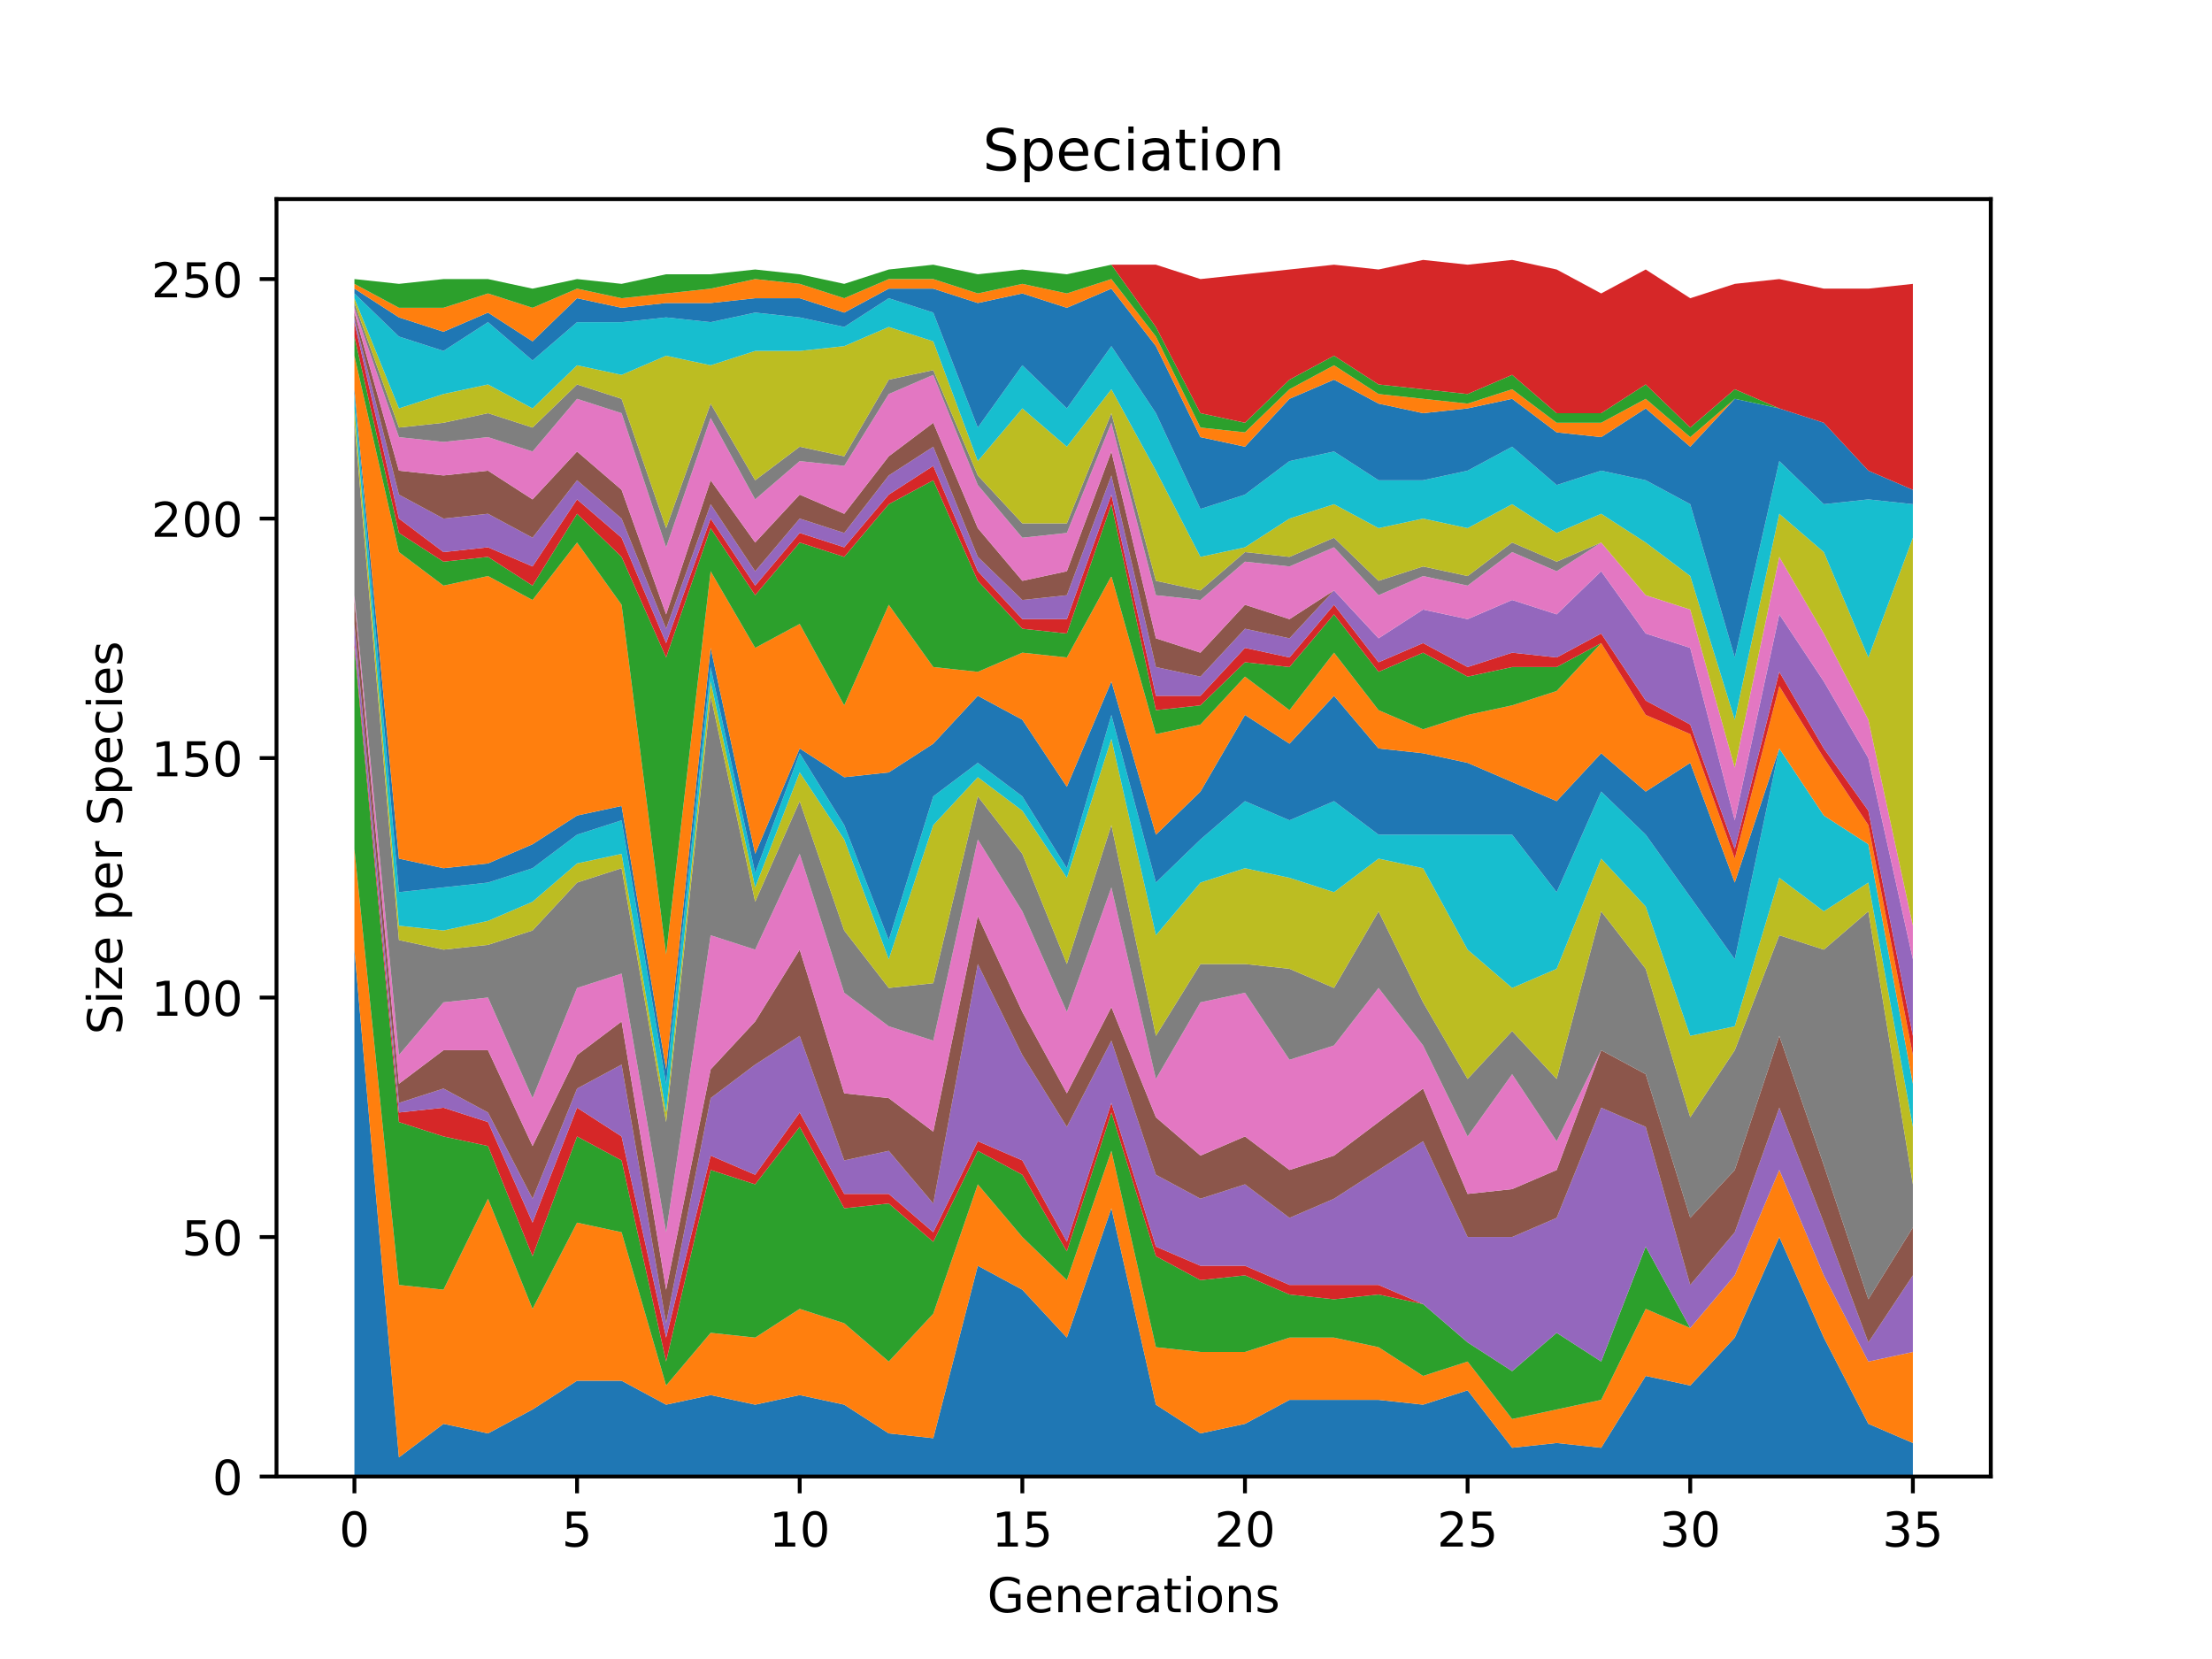 <?xml version="1.0" encoding="utf-8" standalone="no"?>
<!DOCTYPE svg PUBLIC "-//W3C//DTD SVG 1.1//EN"
  "http://www.w3.org/Graphics/SVG/1.1/DTD/svg11.dtd">
<!-- Created with matplotlib (https://matplotlib.org/) -->
<svg height="345.6pt" version="1.1" viewBox="0 0 460.8 345.6" width="460.8pt" xmlns="http://www.w3.org/2000/svg" xmlns:xlink="http://www.w3.org/1999/xlink">
 <defs>
  <style type="text/css">
*{stroke-linecap:butt;stroke-linejoin:round;}
  </style>
 </defs>
 <g id="figure_1">
  <g id="patch_1">
   <path d="M 0 345.6 
L 460.8 345.6 
L 460.8 0 
L 0 0 
z
" style="fill:#ffffff;"/>
  </g>
  <g id="axes_1">
   <g id="patch_2">
    <path d="M 57.6 307.584 
L 414.72 307.584 
L 414.72 41.472 
L 57.6 41.472 
z
" style="fill:#ffffff;"/>
   </g>
   <g id="PolyCollection_1">
    <path clip-path="url(#p0b63cb825a)" d="M 73.833 197.827 
L 73.833 307.584 
L 83.109 307.584 
L 92.384 307.584 
L 101.66 307.584 
L 110.936 307.584 
L 120.212 307.584 
L 129.488 307.584 
L 138.764 307.584 
L 148.039 307.584 
L 157.315 307.584 
L 166.591 307.584 
L 175.867 307.584 
L 185.143 307.584 
L 194.419 307.584 
L 203.695 307.584 
L 212.97 307.584 
L 222.246 307.584 
L 231.522 307.584 
L 240.798 307.584 
L 250.074 307.584 
L 259.35 307.584 
L 268.625 307.584 
L 277.901 307.584 
L 287.177 307.584 
L 296.453 307.584 
L 305.729 307.584 
L 315.005 307.584 
L 324.281 307.584 
L 333.556 307.584 
L 342.832 307.584 
L 352.108 307.584 
L 361.384 307.584 
L 370.66 307.584 
L 379.936 307.584 
L 389.211 307.584 
L 398.487 307.584 
L 398.487 300.599 
L 398.487 300.599 
L 389.211 296.608 
L 379.936 278.648 
L 370.66 257.694 
L 361.384 278.648 
L 352.108 288.626 
L 342.832 286.63 
L 333.556 301.597 
L 324.281 300.599 
L 315.005 301.597 
L 305.729 289.624 
L 296.453 292.617 
L 287.177 291.619 
L 277.901 291.619 
L 268.625 291.619 
L 259.35 296.608 
L 250.074 298.604 
L 240.798 292.617 
L 231.522 251.707 
L 222.246 278.648 
L 212.97 268.67 
L 203.695 263.681 
L 194.419 299.602 
L 185.143 298.604 
L 175.867 292.617 
L 166.591 290.621 
L 157.315 292.617 
L 148.039 290.621 
L 138.764 292.617 
L 129.488 287.628 
L 120.212 287.628 
L 110.936 293.615 
L 101.66 298.604 
L 92.384 296.608 
L 83.109 303.593 
L 73.833 197.827 
z
" style="fill:#1f77b4;"/>
   </g>
   <g id="PolyCollection_2">
    <path clip-path="url(#p0b63cb825a)" d="M 73.833 176.873 
L 73.833 197.827 
L 83.109 303.593 
L 92.384 296.608 
L 101.66 298.604 
L 110.936 293.615 
L 120.212 287.628 
L 129.488 287.628 
L 138.764 292.617 
L 148.039 290.621 
L 157.315 292.617 
L 166.591 290.621 
L 175.867 292.617 
L 185.143 298.604 
L 194.419 299.602 
L 203.695 263.681 
L 212.97 268.67 
L 222.246 278.648 
L 231.522 251.707 
L 240.798 292.617 
L 250.074 298.604 
L 259.35 296.608 
L 268.625 291.619 
L 277.901 291.619 
L 287.177 291.619 
L 296.453 292.617 
L 305.729 289.624 
L 315.005 301.597 
L 324.281 300.599 
L 333.556 301.597 
L 342.832 286.63 
L 352.108 288.626 
L 361.384 278.648 
L 370.66 257.694 
L 379.936 278.648 
L 389.211 296.608 
L 398.487 300.599 
L 398.487 281.641 
L 398.487 281.641 
L 389.211 283.637 
L 379.936 265.677 
L 370.66 243.725 
L 361.384 265.677 
L 352.108 276.652 
L 342.832 272.661 
L 333.556 291.619 
L 324.281 293.615 
L 315.005 295.61 
L 305.729 283.637 
L 296.453 286.63 
L 287.177 280.644 
L 277.901 278.648 
L 268.625 278.648 
L 259.35 281.641 
L 250.074 281.641 
L 240.798 280.644 
L 231.522 239.734 
L 222.246 266.674 
L 212.97 257.694 
L 203.695 246.718 
L 194.419 273.659 
L 185.143 283.637 
L 175.867 275.655 
L 166.591 272.661 
L 157.315 278.648 
L 148.039 277.65 
L 138.764 288.626 
L 129.488 256.696 
L 120.212 254.701 
L 110.936 272.661 
L 101.66 249.712 
L 92.384 268.67 
L 83.109 267.672 
L 73.833 176.873 
z
" style="fill:#ff7f0e;"/>
   </g>
   <g id="PolyCollection_3">
    <path clip-path="url(#p0b63cb825a)" d="M 73.833 134.965 
L 73.833 176.873 
L 83.109 267.672 
L 92.384 268.67 
L 101.66 249.712 
L 110.936 272.661 
L 120.212 254.701 
L 129.488 256.696 
L 138.764 288.626 
L 148.039 277.65 
L 157.315 278.648 
L 166.591 272.661 
L 175.867 275.655 
L 185.143 283.637 
L 194.419 273.659 
L 203.695 246.718 
L 212.97 257.694 
L 222.246 266.674 
L 231.522 239.734 
L 240.798 280.644 
L 250.074 281.641 
L 259.35 281.641 
L 268.625 278.648 
L 277.901 278.648 
L 287.177 280.644 
L 296.453 286.63 
L 305.729 283.637 
L 315.005 295.61 
L 324.281 293.615 
L 333.556 291.619 
L 342.832 272.661 
L 352.108 276.652 
L 361.384 265.677 
L 370.66 243.725 
L 379.936 265.677 
L 389.211 283.637 
L 398.487 281.641 
L 398.487 281.641 
L 398.487 281.641 
L 389.211 283.637 
L 379.936 265.677 
L 370.66 243.725 
L 361.384 265.677 
L 352.108 276.652 
L 342.832 259.69 
L 333.556 283.637 
L 324.281 277.65 
L 315.005 285.633 
L 305.729 279.646 
L 296.453 271.663 
L 287.177 269.668 
L 277.901 270.666 
L 268.625 269.668 
L 259.35 265.677 
L 250.074 266.674 
L 240.798 261.685 
L 231.522 231.752 
L 222.246 260.688 
L 212.97 244.723 
L 203.695 239.734 
L 194.419 258.692 
L 185.143 250.71 
L 175.867 251.707 
L 166.591 234.745 
L 157.315 246.718 
L 148.039 243.725 
L 138.764 283.637 
L 129.488 241.73 
L 120.212 236.741 
L 110.936 261.685 
L 101.66 238.736 
L 92.384 236.741 
L 83.109 233.747 
L 73.833 134.965 
z
" style="fill:#2ca02c;"/>
   </g>
   <g id="PolyCollection_4">
    <path clip-path="url(#p0b63cb825a)" d="M 73.833 133.968 
L 73.833 134.965 
L 83.109 233.747 
L 92.384 236.741 
L 101.66 238.736 
L 110.936 261.685 
L 120.212 236.741 
L 129.488 241.73 
L 138.764 283.637 
L 148.039 243.725 
L 157.315 246.718 
L 166.591 234.745 
L 175.867 251.707 
L 185.143 250.71 
L 194.419 258.692 
L 203.695 239.734 
L 212.97 244.723 
L 222.246 260.688 
L 231.522 231.752 
L 240.798 261.685 
L 250.074 266.674 
L 259.35 265.677 
L 268.625 269.668 
L 277.901 270.666 
L 287.177 269.668 
L 296.453 271.663 
L 305.729 279.646 
L 315.005 285.633 
L 324.281 277.65 
L 333.556 283.637 
L 342.832 259.69 
L 352.108 276.652 
L 361.384 265.677 
L 370.66 243.725 
L 379.936 265.677 
L 389.211 283.637 
L 398.487 281.641 
L 398.487 281.641 
L 398.487 281.641 
L 389.211 283.637 
L 379.936 265.677 
L 370.66 243.725 
L 361.384 265.677 
L 352.108 276.652 
L 342.832 259.69 
L 333.556 283.637 
L 324.281 277.65 
L 315.005 285.633 
L 305.729 279.646 
L 296.453 271.663 
L 287.177 267.672 
L 277.901 267.672 
L 268.625 267.672 
L 259.35 263.681 
L 250.074 263.681 
L 240.798 259.69 
L 231.522 229.756 
L 222.246 258.692 
L 212.97 241.73 
L 203.695 237.738 
L 194.419 256.696 
L 185.143 248.714 
L 175.867 248.714 
L 166.591 231.752 
L 157.315 244.723 
L 148.039 240.732 
L 138.764 278.648 
L 129.488 236.741 
L 120.212 230.754 
L 110.936 254.701 
L 101.66 233.747 
L 92.384 230.754 
L 83.109 231.752 
L 73.833 133.968 
z
" style="fill:#d62728;"/>
   </g>
   <g id="PolyCollection_5">
    <path clip-path="url(#p0b63cb825a)" d="M 73.833 129.976 
L 73.833 133.968 
L 83.109 231.752 
L 92.384 230.754 
L 101.66 233.747 
L 110.936 254.701 
L 120.212 230.754 
L 129.488 236.741 
L 138.764 278.648 
L 148.039 240.732 
L 157.315 244.723 
L 166.591 231.752 
L 175.867 248.714 
L 185.143 248.714 
L 194.419 256.696 
L 203.695 237.738 
L 212.97 241.73 
L 222.246 258.692 
L 231.522 229.756 
L 240.798 259.69 
L 250.074 263.681 
L 259.35 263.681 
L 268.625 267.672 
L 277.901 267.672 
L 287.177 267.672 
L 296.453 271.663 
L 305.729 279.646 
L 315.005 285.633 
L 324.281 277.65 
L 333.556 283.637 
L 342.832 259.69 
L 352.108 276.652 
L 361.384 265.677 
L 370.66 243.725 
L 379.936 265.677 
L 389.211 283.637 
L 398.487 281.641 
L 398.487 265.677 
L 398.487 265.677 
L 389.211 279.646 
L 379.936 254.701 
L 370.66 230.754 
L 361.384 256.696 
L 352.108 267.672 
L 342.832 234.745 
L 333.556 230.754 
L 324.281 253.703 
L 315.005 257.694 
L 305.729 257.694 
L 296.453 237.738 
L 287.177 243.725 
L 277.901 249.712 
L 268.625 253.703 
L 259.35 246.718 
L 250.074 249.712 
L 240.798 244.723 
L 231.522 216.785 
L 222.246 234.745 
L 212.97 219.778 
L 203.695 200.82 
L 194.419 250.71 
L 185.143 239.734 
L 175.867 241.73 
L 166.591 215.787 
L 157.315 221.774 
L 148.039 228.758 
L 138.764 275.655 
L 129.488 221.774 
L 120.212 226.763 
L 110.936 249.712 
L 101.66 231.752 
L 92.384 226.763 
L 83.109 229.756 
L 73.833 129.976 
z
" style="fill:#9467bd;"/>
   </g>
   <g id="PolyCollection_6">
    <path clip-path="url(#p0b63cb825a)" d="M 73.833 124.987 
L 73.833 129.976 
L 83.109 229.756 
L 92.384 226.763 
L 101.66 231.752 
L 110.936 249.712 
L 120.212 226.763 
L 129.488 221.774 
L 138.764 275.655 
L 148.039 228.758 
L 157.315 221.774 
L 166.591 215.787 
L 175.867 241.73 
L 185.143 239.734 
L 194.419 250.71 
L 203.695 200.82 
L 212.97 219.778 
L 222.246 234.745 
L 231.522 216.785 
L 240.798 244.723 
L 250.074 249.712 
L 259.35 246.718 
L 268.625 253.703 
L 277.901 249.712 
L 287.177 243.725 
L 296.453 237.738 
L 305.729 257.694 
L 315.005 257.694 
L 324.281 253.703 
L 333.556 230.754 
L 342.832 234.745 
L 352.108 267.672 
L 361.384 256.696 
L 370.66 230.754 
L 379.936 254.701 
L 389.211 279.646 
L 398.487 265.677 
L 398.487 255.699 
L 398.487 255.699 
L 389.211 270.666 
L 379.936 242.727 
L 370.66 215.787 
L 361.384 243.725 
L 352.108 253.703 
L 342.832 223.769 
L 333.556 218.78 
L 324.281 243.725 
L 315.005 247.716 
L 305.729 248.714 
L 296.453 226.763 
L 287.177 233.747 
L 277.901 240.732 
L 268.625 243.725 
L 259.35 236.741 
L 250.074 240.732 
L 240.798 232.749 
L 231.522 209.8 
L 222.246 227.76 
L 212.97 210.798 
L 203.695 190.842 
L 194.419 235.743 
L 185.143 228.758 
L 175.867 227.76 
L 166.591 197.827 
L 157.315 212.793 
L 148.039 222.771 
L 138.764 268.67 
L 129.488 212.793 
L 120.212 219.778 
L 110.936 238.736 
L 101.66 218.78 
L 92.384 218.78 
L 83.109 225.765 
L 73.833 124.987 
z
" style="fill:#8c564b;"/>
   </g>
   <g id="PolyCollection_7">
    <path clip-path="url(#p0b63cb825a)" d="M 73.833 123.99 
L 73.833 124.987 
L 83.109 225.765 
L 92.384 218.78 
L 101.66 218.78 
L 110.936 238.736 
L 120.212 219.778 
L 129.488 212.793 
L 138.764 268.67 
L 148.039 222.771 
L 157.315 212.793 
L 166.591 197.827 
L 175.867 227.76 
L 185.143 228.758 
L 194.419 235.743 
L 203.695 190.842 
L 212.97 210.798 
L 222.246 227.76 
L 231.522 209.8 
L 240.798 232.749 
L 250.074 240.732 
L 259.35 236.741 
L 268.625 243.725 
L 277.901 240.732 
L 287.177 233.747 
L 296.453 226.763 
L 305.729 248.714 
L 315.005 247.716 
L 324.281 243.725 
L 333.556 218.78 
L 342.832 223.769 
L 352.108 253.703 
L 361.384 243.725 
L 370.66 215.787 
L 379.936 242.727 
L 389.211 270.666 
L 398.487 255.699 
L 398.487 255.699 
L 398.487 255.699 
L 389.211 270.666 
L 379.936 242.727 
L 370.66 215.787 
L 361.384 243.725 
L 352.108 253.703 
L 342.832 223.769 
L 333.556 218.78 
L 324.281 237.738 
L 315.005 223.769 
L 305.729 236.741 
L 296.453 217.782 
L 287.177 205.809 
L 277.901 217.782 
L 268.625 220.776 
L 259.35 206.807 
L 250.074 208.802 
L 240.798 224.767 
L 231.522 184.855 
L 222.246 210.798 
L 212.97 189.844 
L 203.695 174.877 
L 194.419 216.785 
L 185.143 213.791 
L 175.867 206.807 
L 166.591 177.871 
L 157.315 197.827 
L 148.039 194.833 
L 138.764 256.696 
L 129.488 202.815 
L 120.212 205.809 
L 110.936 228.758 
L 101.66 207.804 
L 92.384 208.802 
L 83.109 219.778 
L 73.833 123.99 
z
" style="fill:#e377c2;"/>
   </g>
   <g id="PolyCollection_8">
    <path clip-path="url(#p0b63cb825a)" d="M 73.833 88.069 
L 73.833 123.99 
L 83.109 219.778 
L 92.384 208.802 
L 101.66 207.804 
L 110.936 228.758 
L 120.212 205.809 
L 129.488 202.815 
L 138.764 256.696 
L 148.039 194.833 
L 157.315 197.827 
L 166.591 177.871 
L 175.867 206.807 
L 185.143 213.791 
L 194.419 216.785 
L 203.695 174.877 
L 212.97 189.844 
L 222.246 210.798 
L 231.522 184.855 
L 240.798 224.767 
L 250.074 208.802 
L 259.35 206.807 
L 268.625 220.776 
L 277.901 217.782 
L 287.177 205.809 
L 296.453 217.782 
L 305.729 236.741 
L 315.005 223.769 
L 324.281 237.738 
L 333.556 218.78 
L 342.832 223.769 
L 352.108 253.703 
L 361.384 243.725 
L 370.66 215.787 
L 379.936 242.727 
L 389.211 270.666 
L 398.487 255.699 
L 398.487 246.718 
L 398.487 246.718 
L 389.211 189.844 
L 379.936 197.827 
L 370.66 194.833 
L 361.384 218.78 
L 352.108 232.749 
L 342.832 201.818 
L 333.556 189.844 
L 324.281 224.767 
L 315.005 214.789 
L 305.729 224.767 
L 296.453 208.802 
L 287.177 189.844 
L 277.901 205.809 
L 268.625 201.818 
L 259.35 200.82 
L 250.074 200.82 
L 240.798 215.787 
L 231.522 171.884 
L 222.246 200.82 
L 212.97 177.871 
L 203.695 165.897 
L 194.419 204.811 
L 185.143 205.809 
L 175.867 193.835 
L 166.591 166.895 
L 157.315 187.849 
L 148.039 144.943 
L 138.764 233.747 
L 129.488 180.864 
L 120.212 183.857 
L 110.936 193.835 
L 101.66 196.829 
L 92.384 197.827 
L 83.109 195.831 
L 73.833 88.069 
z
" style="fill:#7f7f7f;"/>
   </g>
   <g id="PolyCollection_9">
    <path clip-path="url(#p0b63cb825a)" d="M 73.833 85.076 
L 73.833 88.069 
L 83.109 195.831 
L 92.384 197.827 
L 101.66 196.829 
L 110.936 193.835 
L 120.212 183.857 
L 129.488 180.864 
L 138.764 233.747 
L 148.039 144.943 
L 157.315 187.849 
L 166.591 166.895 
L 175.867 193.835 
L 185.143 205.809 
L 194.419 204.811 
L 203.695 165.897 
L 212.97 177.871 
L 222.246 200.82 
L 231.522 171.884 
L 240.798 215.787 
L 250.074 200.82 
L 259.35 200.82 
L 268.625 201.818 
L 277.901 205.809 
L 287.177 189.844 
L 296.453 208.802 
L 305.729 224.767 
L 315.005 214.789 
L 324.281 224.767 
L 333.556 189.844 
L 342.832 201.818 
L 352.108 232.749 
L 361.384 218.78 
L 370.66 194.833 
L 379.936 197.827 
L 389.211 189.844 
L 398.487 246.718 
L 398.487 234.745 
L 398.487 234.745 
L 389.211 183.857 
L 379.936 189.844 
L 370.66 182.86 
L 361.384 213.791 
L 352.108 215.787 
L 342.832 188.846 
L 333.556 178.868 
L 324.281 201.818 
L 315.005 205.809 
L 305.729 197.827 
L 296.453 180.864 
L 287.177 178.868 
L 277.901 185.853 
L 268.625 182.86 
L 259.35 180.864 
L 250.074 183.857 
L 240.798 194.833 
L 231.522 153.924 
L 222.246 182.86 
L 212.97 168.89 
L 203.695 161.906 
L 194.419 171.884 
L 185.143 199.822 
L 175.867 174.877 
L 166.591 160.908 
L 157.315 184.855 
L 148.039 141.95 
L 138.764 231.752 
L 129.488 177.871 
L 120.212 179.866 
L 110.936 187.849 
L 101.66 191.84 
L 92.384 193.835 
L 83.109 192.838 
L 73.833 85.076 
z
" style="fill:#bcbd22;"/>
   </g>
   <g id="PolyCollection_10">
    <path clip-path="url(#p0b63cb825a)" d="M 73.833 82.082 
L 73.833 85.076 
L 83.109 192.838 
L 92.384 193.835 
L 101.66 191.84 
L 110.936 187.849 
L 120.212 179.866 
L 129.488 177.871 
L 138.764 231.752 
L 148.039 141.95 
L 157.315 184.855 
L 166.591 160.908 
L 175.867 174.877 
L 185.143 199.822 
L 194.419 171.884 
L 203.695 161.906 
L 212.97 168.89 
L 222.246 182.86 
L 231.522 153.924 
L 240.798 194.833 
L 250.074 183.857 
L 259.35 180.864 
L 268.625 182.86 
L 277.901 185.853 
L 287.177 178.868 
L 296.453 180.864 
L 305.729 197.827 
L 315.005 205.809 
L 324.281 201.818 
L 333.556 178.868 
L 342.832 188.846 
L 352.108 215.787 
L 361.384 213.791 
L 370.66 182.86 
L 379.936 189.844 
L 389.211 183.857 
L 398.487 234.745 
L 398.487 225.765 
L 398.487 225.765 
L 389.211 175.875 
L 379.936 169.888 
L 370.66 155.919 
L 361.384 199.822 
L 352.108 186.851 
L 342.832 173.879 
L 333.556 164.899 
L 324.281 185.853 
L 315.005 173.879 
L 305.729 173.879 
L 296.453 173.879 
L 287.177 173.879 
L 277.901 166.895 
L 268.625 170.886 
L 259.35 166.895 
L 250.074 174.877 
L 240.798 183.857 
L 231.522 148.935 
L 222.246 180.864 
L 212.97 165.897 
L 203.695 158.913 
L 194.419 165.897 
L 185.143 195.831 
L 175.867 171.884 
L 166.591 156.917 
L 157.315 181.862 
L 148.039 138.957 
L 138.764 225.765 
L 129.488 170.886 
L 120.212 173.879 
L 110.936 180.864 
L 101.66 183.857 
L 92.384 184.855 
L 83.109 185.853 
L 73.833 82.082 
z
" style="fill:#17becf;"/>
   </g>
   <g id="PolyCollection_11">
    <path clip-path="url(#p0b63cb825a)" d="M 73.833 81.084 
L 73.833 82.082 
L 83.109 185.853 
L 92.384 184.855 
L 101.66 183.857 
L 110.936 180.864 
L 120.212 173.879 
L 129.488 170.886 
L 138.764 225.765 
L 148.039 138.957 
L 157.315 181.862 
L 166.591 156.917 
L 175.867 171.884 
L 185.143 195.831 
L 194.419 165.897 
L 203.695 158.913 
L 212.97 165.897 
L 222.246 180.864 
L 231.522 148.935 
L 240.798 183.857 
L 250.074 174.877 
L 259.35 166.895 
L 268.625 170.886 
L 277.901 166.895 
L 287.177 173.879 
L 296.453 173.879 
L 305.729 173.879 
L 315.005 173.879 
L 324.281 185.853 
L 333.556 164.899 
L 342.832 173.879 
L 352.108 186.851 
L 361.384 199.822 
L 370.66 155.919 
L 379.936 169.888 
L 389.211 175.875 
L 398.487 225.765 
L 398.487 225.765 
L 398.487 225.765 
L 389.211 175.875 
L 379.936 169.888 
L 370.66 155.919 
L 361.384 183.857 
L 352.108 158.913 
L 342.832 164.899 
L 333.556 156.917 
L 324.281 166.895 
L 315.005 162.904 
L 305.729 158.913 
L 296.453 156.917 
L 287.177 155.919 
L 277.901 144.943 
L 268.625 154.921 
L 259.35 148.935 
L 250.074 164.899 
L 240.798 173.879 
L 231.522 141.95 
L 222.246 163.901 
L 212.97 149.932 
L 203.695 144.943 
L 194.419 154.921 
L 185.143 160.908 
L 175.867 161.906 
L 166.591 155.919 
L 157.315 177.871 
L 148.039 134.965 
L 138.764 222.771 
L 129.488 167.893 
L 120.212 169.888 
L 110.936 175.875 
L 101.66 179.866 
L 92.384 180.864 
L 83.109 178.868 
L 73.833 81.084 
z
" style="fill:#1f77b4;"/>
   </g>
   <g id="PolyCollection_12">
    <path clip-path="url(#p0b63cb825a)" d="M 73.833 74.1 
L 73.833 81.084 
L 83.109 178.868 
L 92.384 180.864 
L 101.66 179.866 
L 110.936 175.875 
L 120.212 169.888 
L 129.488 167.893 
L 138.764 222.771 
L 148.039 134.965 
L 157.315 177.871 
L 166.591 155.919 
L 175.867 161.906 
L 185.143 160.908 
L 194.419 154.921 
L 203.695 144.943 
L 212.97 149.932 
L 222.246 163.901 
L 231.522 141.95 
L 240.798 173.879 
L 250.074 164.899 
L 259.35 148.935 
L 268.625 154.921 
L 277.901 144.943 
L 287.177 155.919 
L 296.453 156.917 
L 305.729 158.913 
L 315.005 162.904 
L 324.281 166.895 
L 333.556 156.917 
L 342.832 164.899 
L 352.108 158.913 
L 361.384 183.857 
L 370.66 155.919 
L 379.936 169.888 
L 389.211 175.875 
L 398.487 225.765 
L 398.487 219.778 
L 398.487 219.778 
L 389.211 171.884 
L 379.936 157.915 
L 370.66 142.948 
L 361.384 178.868 
L 352.108 152.926 
L 342.832 148.935 
L 333.556 133.968 
L 324.281 143.946 
L 315.005 146.939 
L 305.729 148.935 
L 296.453 151.928 
L 287.177 147.937 
L 277.901 135.963 
L 268.625 147.937 
L 259.35 140.952 
L 250.074 150.93 
L 240.798 152.926 
L 231.522 119.998 
L 222.246 136.961 
L 212.97 135.963 
L 203.695 139.954 
L 194.419 138.957 
L 185.143 125.985 
L 175.867 146.939 
L 166.591 129.976 
L 157.315 134.965 
L 148.039 119.001 
L 138.764 198.824 
L 129.488 125.985 
L 120.212 113.014 
L 110.936 124.987 
L 101.66 119.998 
L 92.384 121.994 
L 83.109 115.01 
L 73.833 74.1 
z
" style="fill:#ff7f0e;"/>
   </g>
   <g id="PolyCollection_13">
    <path clip-path="url(#p0b63cb825a)" d="M 73.833 70.109 
L 73.833 74.1 
L 83.109 115.01 
L 92.384 121.994 
L 101.66 119.998 
L 110.936 124.987 
L 120.212 113.014 
L 129.488 125.985 
L 138.764 198.824 
L 148.039 119.001 
L 157.315 134.965 
L 166.591 129.976 
L 175.867 146.939 
L 185.143 125.985 
L 194.419 138.957 
L 203.695 139.954 
L 212.97 135.963 
L 222.246 136.961 
L 231.522 119.998 
L 240.798 152.926 
L 250.074 150.93 
L 259.35 140.952 
L 268.625 147.937 
L 277.901 135.963 
L 287.177 147.937 
L 296.453 151.928 
L 305.729 148.935 
L 315.005 146.939 
L 324.281 143.946 
L 333.556 133.968 
L 342.832 148.935 
L 352.108 152.926 
L 361.384 178.868 
L 370.66 142.948 
L 379.936 157.915 
L 389.211 171.884 
L 398.487 219.778 
L 398.487 219.778 
L 398.487 219.778 
L 389.211 171.884 
L 379.936 157.915 
L 370.66 142.948 
L 361.384 178.868 
L 352.108 152.926 
L 342.832 148.935 
L 333.556 133.968 
L 324.281 138.957 
L 315.005 138.957 
L 305.729 140.952 
L 296.453 135.963 
L 287.177 139.954 
L 277.901 127.981 
L 268.625 138.957 
L 259.35 137.959 
L 250.074 146.939 
L 240.798 147.937 
L 231.522 105.032 
L 222.246 131.972 
L 212.97 130.974 
L 203.695 120.996 
L 194.419 100.043 
L 185.143 105.032 
L 175.867 116.007 
L 166.591 113.014 
L 157.315 123.99 
L 148.039 110.021 
L 138.764 136.961 
L 129.488 116.007 
L 120.212 107.027 
L 110.936 121.994 
L 101.66 116.007 
L 92.384 117.005 
L 83.109 111.018 
L 73.833 70.109 
z
" style="fill:#2ca02c;"/>
   </g>
   <g id="PolyCollection_14">
    <path clip-path="url(#p0b63cb825a)" d="M 73.833 67.115 
L 73.833 70.109 
L 83.109 111.018 
L 92.384 117.005 
L 101.66 116.007 
L 110.936 121.994 
L 120.212 107.027 
L 129.488 116.007 
L 138.764 136.961 
L 148.039 110.021 
L 157.315 123.99 
L 166.591 113.014 
L 175.867 116.007 
L 185.143 105.032 
L 194.419 100.043 
L 203.695 120.996 
L 212.97 130.974 
L 222.246 131.972 
L 231.522 105.032 
L 240.798 147.937 
L 250.074 146.939 
L 259.35 137.959 
L 268.625 138.957 
L 277.901 127.981 
L 287.177 139.954 
L 296.453 135.963 
L 305.729 140.952 
L 315.005 138.957 
L 324.281 138.957 
L 333.556 133.968 
L 342.832 148.935 
L 352.108 152.926 
L 361.384 178.868 
L 370.66 142.948 
L 379.936 157.915 
L 389.211 171.884 
L 398.487 219.778 
L 398.487 215.787 
L 398.487 215.787 
L 389.211 168.89 
L 379.936 155.919 
L 370.66 139.954 
L 361.384 176.873 
L 352.108 150.93 
L 342.832 145.941 
L 333.556 131.972 
L 324.281 136.961 
L 315.005 135.963 
L 305.729 138.957 
L 296.453 133.968 
L 287.177 137.959 
L 277.901 125.985 
L 268.625 136.961 
L 259.35 134.965 
L 250.074 144.943 
L 240.798 144.943 
L 231.522 103.036 
L 222.246 128.979 
L 212.97 128.979 
L 203.695 119.001 
L 194.419 97.049 
L 185.143 103.036 
L 175.867 114.012 
L 166.591 111.018 
L 157.315 121.994 
L 148.039 108.025 
L 138.764 133.968 
L 129.488 112.016 
L 120.212 104.034 
L 110.936 118.003 
L 101.66 114.012 
L 92.384 115.01 
L 83.109 108.025 
L 73.833 67.115 
z
" style="fill:#d62728;"/>
   </g>
   <g id="PolyCollection_15">
    <path clip-path="url(#p0b63cb825a)" d="M 73.833 66.118 
L 73.833 67.115 
L 83.109 108.025 
L 92.384 115.01 
L 101.66 114.012 
L 110.936 118.003 
L 120.212 104.034 
L 129.488 112.016 
L 138.764 133.968 
L 148.039 108.025 
L 157.315 121.994 
L 166.591 111.018 
L 175.867 114.012 
L 185.143 103.036 
L 194.419 97.049 
L 203.695 119.001 
L 212.97 128.979 
L 222.246 128.979 
L 231.522 103.036 
L 240.798 144.943 
L 250.074 144.943 
L 259.35 134.965 
L 268.625 136.961 
L 277.901 125.985 
L 287.177 137.959 
L 296.453 133.968 
L 305.729 138.957 
L 315.005 135.963 
L 324.281 136.961 
L 333.556 131.972 
L 342.832 145.941 
L 352.108 150.93 
L 361.384 176.873 
L 370.66 139.954 
L 379.936 155.919 
L 389.211 168.89 
L 398.487 215.787 
L 398.487 199.822 
L 398.487 199.822 
L 389.211 157.915 
L 379.936 141.95 
L 370.66 127.981 
L 361.384 170.886 
L 352.108 134.965 
L 342.832 131.972 
L 333.556 119.001 
L 324.281 127.981 
L 315.005 124.987 
L 305.729 128.979 
L 296.453 126.983 
L 287.177 132.97 
L 277.901 122.992 
L 268.625 132.97 
L 259.35 130.974 
L 250.074 140.952 
L 240.798 138.957 
L 231.522 99.045 
L 222.246 123.99 
L 212.97 124.987 
L 203.695 116.007 
L 194.419 93.058 
L 185.143 99.045 
L 175.867 111.018 
L 166.591 108.025 
L 157.315 119.001 
L 148.039 105.032 
L 138.764 130.974 
L 129.488 108.025 
L 120.212 100.043 
L 110.936 112.016 
L 101.66 107.027 
L 92.384 108.025 
L 83.109 103.036 
L 73.833 66.118 
z
" style="fill:#9467bd;"/>
   </g>
   <g id="PolyCollection_16">
    <path clip-path="url(#p0b63cb825a)" d="M 73.833 65.12 
L 73.833 66.118 
L 83.109 103.036 
L 92.384 108.025 
L 101.66 107.027 
L 110.936 112.016 
L 120.212 100.043 
L 129.488 108.025 
L 138.764 130.974 
L 148.039 105.032 
L 157.315 119.001 
L 166.591 108.025 
L 175.867 111.018 
L 185.143 99.045 
L 194.419 93.058 
L 203.695 116.007 
L 212.97 124.987 
L 222.246 123.99 
L 231.522 99.045 
L 240.798 138.957 
L 250.074 140.952 
L 259.35 130.974 
L 268.625 132.97 
L 277.901 122.992 
L 287.177 132.97 
L 296.453 126.983 
L 305.729 128.979 
L 315.005 124.987 
L 324.281 127.981 
L 333.556 119.001 
L 342.832 131.972 
L 352.108 134.965 
L 361.384 170.886 
L 370.66 127.981 
L 379.936 141.95 
L 389.211 157.915 
L 398.487 199.822 
L 398.487 199.822 
L 398.487 199.822 
L 389.211 157.915 
L 379.936 141.95 
L 370.66 127.981 
L 361.384 170.886 
L 352.108 134.965 
L 342.832 131.972 
L 333.556 119.001 
L 324.281 127.981 
L 315.005 124.987 
L 305.729 128.979 
L 296.453 126.983 
L 287.177 132.97 
L 277.901 122.992 
L 268.625 128.979 
L 259.35 125.985 
L 250.074 135.963 
L 240.798 132.97 
L 231.522 94.056 
L 222.246 119.001 
L 212.97 120.996 
L 203.695 110.021 
L 194.419 88.069 
L 185.143 95.054 
L 175.867 107.027 
L 166.591 103.036 
L 157.315 113.014 
L 148.039 100.043 
L 138.764 127.981 
L 129.488 102.038 
L 120.212 94.056 
L 110.936 104.034 
L 101.66 98.047 
L 92.384 99.045 
L 83.109 98.047 
L 73.833 65.12 
z
" style="fill:#8c564b;"/>
   </g>
   <g id="PolyCollection_17">
    <path clip-path="url(#p0b63cb825a)" d="M 73.833 64.122 
L 73.833 65.12 
L 83.109 98.047 
L 92.384 99.045 
L 101.66 98.047 
L 110.936 104.034 
L 120.212 94.056 
L 129.488 102.038 
L 138.764 127.981 
L 148.039 100.043 
L 157.315 113.014 
L 166.591 103.036 
L 175.867 107.027 
L 185.143 95.054 
L 194.419 88.069 
L 203.695 110.021 
L 212.97 120.996 
L 222.246 119.001 
L 231.522 94.056 
L 240.798 132.97 
L 250.074 135.963 
L 259.35 125.985 
L 268.625 128.979 
L 277.901 122.992 
L 287.177 132.97 
L 296.453 126.983 
L 305.729 128.979 
L 315.005 124.987 
L 324.281 127.981 
L 333.556 119.001 
L 342.832 131.972 
L 352.108 134.965 
L 361.384 170.886 
L 370.66 127.981 
L 379.936 141.95 
L 389.211 157.915 
L 398.487 199.822 
L 398.487 192.838 
L 398.487 192.838 
L 389.211 149.932 
L 379.936 131.972 
L 370.66 116.007 
L 361.384 159.91 
L 352.108 126.983 
L 342.832 123.99 
L 333.556 113.014 
L 324.281 119.001 
L 315.005 115.01 
L 305.729 121.994 
L 296.453 119.998 
L 287.177 123.99 
L 277.901 114.012 
L 268.625 118.003 
L 259.35 117.005 
L 250.074 124.987 
L 240.798 123.99 
L 231.522 88.069 
L 222.246 111.018 
L 212.97 112.016 
L 203.695 101.04 
L 194.419 78.091 
L 185.143 82.082 
L 175.867 97.049 
L 166.591 96.051 
L 157.315 104.034 
L 148.039 87.071 
L 138.764 114.012 
L 129.488 86.073 
L 120.212 83.08 
L 110.936 94.056 
L 101.66 91.062 
L 92.384 92.06 
L 83.109 91.062 
L 73.833 64.122 
z
" style="fill:#e377c2;"/>
   </g>
   <g id="PolyCollection_18">
    <path clip-path="url(#p0b63cb825a)" d="M 73.833 63.124 
L 73.833 64.122 
L 83.109 91.062 
L 92.384 92.06 
L 101.66 91.062 
L 110.936 94.056 
L 120.212 83.08 
L 129.488 86.073 
L 138.764 114.012 
L 148.039 87.071 
L 157.315 104.034 
L 166.591 96.051 
L 175.867 97.049 
L 185.143 82.082 
L 194.419 78.091 
L 203.695 101.04 
L 212.97 112.016 
L 222.246 111.018 
L 231.522 88.069 
L 240.798 123.99 
L 250.074 124.987 
L 259.35 117.005 
L 268.625 118.003 
L 277.901 114.012 
L 287.177 123.99 
L 296.453 119.998 
L 305.729 121.994 
L 315.005 115.01 
L 324.281 119.001 
L 333.556 113.014 
L 342.832 123.99 
L 352.108 126.983 
L 361.384 159.91 
L 370.66 116.007 
L 379.936 131.972 
L 389.211 149.932 
L 398.487 192.838 
L 398.487 192.838 
L 398.487 192.838 
L 389.211 149.932 
L 379.936 131.972 
L 370.66 116.007 
L 361.384 159.91 
L 352.108 126.983 
L 342.832 123.99 
L 333.556 113.014 
L 324.281 117.005 
L 315.005 113.014 
L 305.729 119.998 
L 296.453 118.003 
L 287.177 120.996 
L 277.901 112.016 
L 268.625 116.007 
L 259.35 115.01 
L 250.074 122.992 
L 240.798 120.996 
L 231.522 86.073 
L 222.246 109.023 
L 212.97 109.023 
L 203.695 99.045 
L 194.419 77.093 
L 185.143 79.089 
L 175.867 95.054 
L 166.591 93.058 
L 157.315 100.043 
L 148.039 84.078 
L 138.764 110.021 
L 129.488 83.08 
L 120.212 80.087 
L 110.936 89.067 
L 101.66 86.073 
L 92.384 88.069 
L 83.109 89.067 
L 73.833 63.124 
z
" style="fill:#7f7f7f;"/>
   </g>
   <g id="PolyCollection_19">
    <path clip-path="url(#p0b63cb825a)" d="M 73.833 62.126 
L 73.833 63.124 
L 83.109 89.067 
L 92.384 88.069 
L 101.66 86.073 
L 110.936 89.067 
L 120.212 80.087 
L 129.488 83.08 
L 138.764 110.021 
L 148.039 84.078 
L 157.315 100.043 
L 166.591 93.058 
L 175.867 95.054 
L 185.143 79.089 
L 194.419 77.093 
L 203.695 99.045 
L 212.97 109.023 
L 222.246 109.023 
L 231.522 86.073 
L 240.798 120.996 
L 250.074 122.992 
L 259.35 115.01 
L 268.625 116.007 
L 277.901 112.016 
L 287.177 120.996 
L 296.453 118.003 
L 305.729 119.998 
L 315.005 113.014 
L 324.281 117.005 
L 333.556 113.014 
L 342.832 123.99 
L 352.108 126.983 
L 361.384 159.91 
L 370.66 116.007 
L 379.936 131.972 
L 389.211 149.932 
L 398.487 192.838 
L 398.487 112.016 
L 398.487 112.016 
L 389.211 136.961 
L 379.936 115.01 
L 370.66 107.027 
L 361.384 149.932 
L 352.108 119.998 
L 342.832 113.014 
L 333.556 107.027 
L 324.281 111.018 
L 315.005 105.032 
L 305.729 110.021 
L 296.453 108.025 
L 287.177 110.021 
L 277.901 105.032 
L 268.625 108.025 
L 259.35 114.012 
L 250.074 116.007 
L 240.798 98.047 
L 231.522 81.084 
L 222.246 93.058 
L 212.97 85.076 
L 203.695 96.051 
L 194.419 71.107 
L 185.143 68.113 
L 175.867 72.104 
L 166.591 73.102 
L 157.315 73.102 
L 148.039 76.095 
L 138.764 74.1 
L 129.488 78.091 
L 120.212 76.095 
L 110.936 85.076 
L 101.66 80.087 
L 92.384 82.082 
L 83.109 85.076 
L 73.833 62.126 
z
" style="fill:#bcbd22;"/>
   </g>
   <g id="PolyCollection_20">
    <path clip-path="url(#p0b63cb825a)" d="M 73.833 61.129 
L 73.833 62.126 
L 83.109 85.076 
L 92.384 82.082 
L 101.66 80.087 
L 110.936 85.076 
L 120.212 76.095 
L 129.488 78.091 
L 138.764 74.1 
L 148.039 76.095 
L 157.315 73.102 
L 166.591 73.102 
L 175.867 72.104 
L 185.143 68.113 
L 194.419 71.107 
L 203.695 96.051 
L 212.97 85.076 
L 222.246 93.058 
L 231.522 81.084 
L 240.798 98.047 
L 250.074 116.007 
L 259.35 114.012 
L 268.625 108.025 
L 277.901 105.032 
L 287.177 110.021 
L 296.453 108.025 
L 305.729 110.021 
L 315.005 105.032 
L 324.281 111.018 
L 333.556 107.027 
L 342.832 113.014 
L 352.108 119.998 
L 361.384 149.932 
L 370.66 107.027 
L 379.936 115.01 
L 389.211 136.961 
L 398.487 112.016 
L 398.487 105.032 
L 398.487 105.032 
L 389.211 104.034 
L 379.936 105.032 
L 370.66 96.051 
L 361.384 136.961 
L 352.108 105.032 
L 342.832 100.043 
L 333.556 98.047 
L 324.281 101.04 
L 315.005 93.058 
L 305.729 98.047 
L 296.453 100.043 
L 287.177 100.043 
L 277.901 94.056 
L 268.625 96.051 
L 259.35 103.036 
L 250.074 106.029 
L 240.798 86.073 
L 231.522 72.104 
L 222.246 85.076 
L 212.97 76.095 
L 203.695 89.067 
L 194.419 65.12 
L 185.143 62.126 
L 175.867 68.113 
L 166.591 66.118 
L 157.315 65.12 
L 148.039 67.115 
L 138.764 66.118 
L 129.488 67.115 
L 120.212 67.115 
L 110.936 75.098 
L 101.66 67.115 
L 92.384 73.102 
L 83.109 70.109 
L 73.833 61.129 
z
" style="fill:#17becf;"/>
   </g>
   <g id="PolyCollection_21">
    <path clip-path="url(#p0b63cb825a)" d="M 73.833 60.131 
L 73.833 61.129 
L 83.109 70.109 
L 92.384 73.102 
L 101.66 67.115 
L 110.936 75.098 
L 120.212 67.115 
L 129.488 67.115 
L 138.764 66.118 
L 148.039 67.115 
L 157.315 65.12 
L 166.591 66.118 
L 175.867 68.113 
L 185.143 62.126 
L 194.419 65.12 
L 203.695 89.067 
L 212.97 76.095 
L 222.246 85.076 
L 231.522 72.104 
L 240.798 86.073 
L 250.074 106.029 
L 259.35 103.036 
L 268.625 96.051 
L 277.901 94.056 
L 287.177 100.043 
L 296.453 100.043 
L 305.729 98.047 
L 315.005 93.058 
L 324.281 101.04 
L 333.556 98.047 
L 342.832 100.043 
L 352.108 105.032 
L 361.384 136.961 
L 370.66 96.051 
L 379.936 105.032 
L 389.211 104.034 
L 398.487 105.032 
L 398.487 102.038 
L 398.487 102.038 
L 389.211 98.047 
L 379.936 88.069 
L 370.66 85.076 
L 361.384 83.08 
L 352.108 93.058 
L 342.832 85.076 
L 333.556 91.062 
L 324.281 90.065 
L 315.005 83.08 
L 305.729 85.076 
L 296.453 86.073 
L 287.177 84.078 
L 277.901 79.089 
L 268.625 83.08 
L 259.35 93.058 
L 250.074 91.062 
L 240.798 72.104 
L 231.522 60.131 
L 222.246 64.122 
L 212.97 61.129 
L 203.695 63.124 
L 194.419 60.131 
L 185.143 60.131 
L 175.867 65.12 
L 166.591 62.126 
L 157.315 62.126 
L 148.039 63.124 
L 138.764 63.124 
L 129.488 64.122 
L 120.212 62.126 
L 110.936 71.107 
L 101.66 65.12 
L 92.384 69.111 
L 83.109 66.118 
L 73.833 60.131 
z
" style="fill:#1f77b4;"/>
   </g>
   <g id="PolyCollection_22">
    <path clip-path="url(#p0b63cb825a)" d="M 73.833 59.133 
L 73.833 60.131 
L 83.109 66.118 
L 92.384 69.111 
L 101.66 65.12 
L 110.936 71.107 
L 120.212 62.126 
L 129.488 64.122 
L 138.764 63.124 
L 148.039 63.124 
L 157.315 62.126 
L 166.591 62.126 
L 175.867 65.12 
L 185.143 60.131 
L 194.419 60.131 
L 203.695 63.124 
L 212.97 61.129 
L 222.246 64.122 
L 231.522 60.131 
L 240.798 72.104 
L 250.074 91.062 
L 259.35 93.058 
L 268.625 83.08 
L 277.901 79.089 
L 287.177 84.078 
L 296.453 86.073 
L 305.729 85.076 
L 315.005 83.08 
L 324.281 90.065 
L 333.556 91.062 
L 342.832 85.076 
L 352.108 93.058 
L 361.384 83.08 
L 370.66 85.076 
L 379.936 88.069 
L 389.211 98.047 
L 398.487 102.038 
L 398.487 102.038 
L 398.487 102.038 
L 389.211 98.047 
L 379.936 88.069 
L 370.66 85.076 
L 361.384 83.08 
L 352.108 91.062 
L 342.832 83.08 
L 333.556 88.069 
L 324.281 88.069 
L 315.005 81.084 
L 305.729 84.078 
L 296.453 83.08 
L 287.177 82.082 
L 277.901 76.095 
L 268.625 81.084 
L 259.35 90.065 
L 250.074 89.067 
L 240.798 70.109 
L 231.522 58.135 
L 222.246 61.129 
L 212.97 59.133 
L 203.695 61.129 
L 194.419 58.135 
L 185.143 58.135 
L 175.867 62.126 
L 166.591 59.133 
L 157.315 58.135 
L 148.039 60.131 
L 138.764 61.129 
L 129.488 62.126 
L 120.212 60.131 
L 110.936 64.122 
L 101.66 61.129 
L 92.384 64.122 
L 83.109 64.122 
L 73.833 59.133 
z
" style="fill:#ff7f0e;"/>
   </g>
   <g id="PolyCollection_23">
    <path clip-path="url(#p0b63cb825a)" d="M 73.833 58.135 
L 73.833 59.133 
L 83.109 64.122 
L 92.384 64.122 
L 101.66 61.129 
L 110.936 64.122 
L 120.212 60.131 
L 129.488 62.126 
L 138.764 61.129 
L 148.039 60.131 
L 157.315 58.135 
L 166.591 59.133 
L 175.867 62.126 
L 185.143 58.135 
L 194.419 58.135 
L 203.695 61.129 
L 212.97 59.133 
L 222.246 61.129 
L 231.522 58.135 
L 240.798 70.109 
L 250.074 89.067 
L 259.35 90.065 
L 268.625 81.084 
L 277.901 76.095 
L 287.177 82.082 
L 296.453 83.08 
L 305.729 84.078 
L 315.005 81.084 
L 324.281 88.069 
L 333.556 88.069 
L 342.832 83.08 
L 352.108 91.062 
L 361.384 83.08 
L 370.66 85.076 
L 379.936 88.069 
L 389.211 98.047 
L 398.487 102.038 
L 398.487 102.038 
L 398.487 102.038 
L 389.211 98.047 
L 379.936 88.069 
L 370.66 85.076 
L 361.384 81.084 
L 352.108 89.067 
L 342.832 80.087 
L 333.556 86.073 
L 324.281 86.073 
L 315.005 78.091 
L 305.729 82.082 
L 296.453 81.084 
L 287.177 80.087 
L 277.901 74.1 
L 268.625 79.089 
L 259.35 88.069 
L 250.074 86.073 
L 240.798 68.113 
L 231.522 55.142 
L 222.246 57.137 
L 212.97 56.14 
L 203.695 57.137 
L 194.419 55.142 
L 185.143 56.14 
L 175.867 59.133 
L 166.591 57.137 
L 157.315 56.14 
L 148.039 57.137 
L 138.764 57.137 
L 129.488 59.133 
L 120.212 58.135 
L 110.936 60.131 
L 101.66 58.135 
L 92.384 58.135 
L 83.109 59.133 
L 73.833 58.135 
z
" style="fill:#2ca02c;"/>
   </g>
   <g id="PolyCollection_24">
    <path clip-path="url(#p0b63cb825a)" d="M 73.833 58.135 
L 73.833 58.135 
L 83.109 59.133 
L 92.384 58.135 
L 101.66 58.135 
L 110.936 60.131 
L 120.212 58.135 
L 129.488 59.133 
L 138.764 57.137 
L 148.039 57.137 
L 157.315 56.14 
L 166.591 57.137 
L 175.867 59.133 
L 185.143 56.14 
L 194.419 55.142 
L 203.695 57.137 
L 212.97 56.14 
L 222.246 57.137 
L 231.522 55.142 
L 240.798 68.113 
L 250.074 86.073 
L 259.35 88.069 
L 268.625 79.089 
L 277.901 74.1 
L 287.177 80.087 
L 296.453 81.084 
L 305.729 82.082 
L 315.005 78.091 
L 324.281 86.073 
L 333.556 86.073 
L 342.832 80.087 
L 352.108 89.067 
L 361.384 81.084 
L 370.66 85.076 
L 379.936 88.069 
L 389.211 98.047 
L 398.487 102.038 
L 398.487 59.133 
L 398.487 59.133 
L 389.211 60.131 
L 379.936 60.131 
L 370.66 58.135 
L 361.384 59.133 
L 352.108 62.126 
L 342.832 56.14 
L 333.556 61.129 
L 324.281 56.14 
L 315.005 54.144 
L 305.729 55.142 
L 296.453 54.144 
L 287.177 56.14 
L 277.901 55.142 
L 268.625 56.14 
L 259.35 57.137 
L 250.074 58.135 
L 240.798 55.142 
L 231.522 55.142 
L 222.246 57.137 
L 212.97 56.14 
L 203.695 57.137 
L 194.419 55.142 
L 185.143 56.14 
L 175.867 59.133 
L 166.591 57.137 
L 157.315 56.14 
L 148.039 57.137 
L 138.764 57.137 
L 129.488 59.133 
L 120.212 58.135 
L 110.936 60.131 
L 101.66 58.135 
L 92.384 58.135 
L 83.109 59.133 
L 73.833 58.135 
z
" style="fill:#d62728;"/>
   </g>
   <g id="matplotlib.axis_1">
    <g id="xtick_1">
     <g id="line2d_1">
      <defs>
       <path d="M 0 0 
L 0 3.5 
" id="m87864740af" style="stroke:#000000;stroke-width:0.8;"/>
      </defs>
      <g>
       <use style="stroke:#000000;stroke-width:0.8;" x="73.833" xlink:href="#m87864740af" y="307.584"/>
      </g>
     </g>
     <g id="text_1">
      <!-- 0 -->
      <defs>
       <path d="M 31.781 66.406 
Q 24.172 66.406 20.328 58.906 
Q 16.5 51.422 16.5 36.375 
Q 16.5 21.391 20.328 13.891 
Q 24.172 6.391 31.781 6.391 
Q 39.453 6.391 43.281 13.891 
Q 47.125 21.391 47.125 36.375 
Q 47.125 51.422 43.281 58.906 
Q 39.453 66.406 31.781 66.406 
z
M 31.781 74.219 
Q 44.047 74.219 50.516 64.516 
Q 56.984 54.828 56.984 36.375 
Q 56.984 17.969 50.516 8.266 
Q 44.047 -1.422 31.781 -1.422 
Q 19.531 -1.422 13.062 8.266 
Q 6.594 17.969 6.594 36.375 
Q 6.594 54.828 13.062 64.516 
Q 19.531 74.219 31.781 74.219 
z
" id="DejaVuSans-48"/>
      </defs>
      <g transform="translate(70.651 322.182)scale(0.1 -0.1)">
       <use xlink:href="#DejaVuSans-48"/>
      </g>
     </g>
    </g>
    <g id="xtick_2">
     <g id="line2d_2">
      <g>
       <use style="stroke:#000000;stroke-width:0.8;" x="120.212" xlink:href="#m87864740af" y="307.584"/>
      </g>
     </g>
     <g id="text_2">
      <!-- 5 -->
      <defs>
       <path d="M 10.797 72.906 
L 49.516 72.906 
L 49.516 64.594 
L 19.828 64.594 
L 19.828 46.734 
Q 21.969 47.469 24.109 47.828 
Q 26.266 48.188 28.422 48.188 
Q 40.625 48.188 47.75 41.5 
Q 54.891 34.812 54.891 23.391 
Q 54.891 11.625 47.562 5.094 
Q 40.234 -1.422 26.906 -1.422 
Q 22.312 -1.422 17.547 -0.641 
Q 12.797 0.141 7.719 1.703 
L 7.719 11.625 
Q 12.109 9.234 16.797 8.062 
Q 21.484 6.891 26.703 6.891 
Q 35.156 6.891 40.078 11.328 
Q 45.016 15.766 45.016 23.391 
Q 45.016 31 40.078 35.438 
Q 35.156 39.891 26.703 39.891 
Q 22.75 39.891 18.812 39.016 
Q 14.891 38.141 10.797 36.281 
z
" id="DejaVuSans-53"/>
      </defs>
      <g transform="translate(117.031 322.182)scale(0.1 -0.1)">
       <use xlink:href="#DejaVuSans-53"/>
      </g>
     </g>
    </g>
    <g id="xtick_3">
     <g id="line2d_3">
      <g>
       <use style="stroke:#000000;stroke-width:0.8;" x="166.591" xlink:href="#m87864740af" y="307.584"/>
      </g>
     </g>
     <g id="text_3">
      <!-- 10 -->
      <defs>
       <path d="M 12.406 8.297 
L 28.516 8.297 
L 28.516 63.922 
L 10.984 60.406 
L 10.984 69.391 
L 28.422 72.906 
L 38.281 72.906 
L 38.281 8.297 
L 54.391 8.297 
L 54.391 0 
L 12.406 0 
z
" id="DejaVuSans-49"/>
      </defs>
      <g transform="translate(160.229 322.182)scale(0.1 -0.1)">
       <use xlink:href="#DejaVuSans-49"/>
       <use x="63.623" xlink:href="#DejaVuSans-48"/>
      </g>
     </g>
    </g>
    <g id="xtick_4">
     <g id="line2d_4">
      <g>
       <use style="stroke:#000000;stroke-width:0.8;" x="212.97" xlink:href="#m87864740af" y="307.584"/>
      </g>
     </g>
     <g id="text_4">
      <!-- 15 -->
      <g transform="translate(206.608 322.182)scale(0.1 -0.1)">
       <use xlink:href="#DejaVuSans-49"/>
       <use x="63.623" xlink:href="#DejaVuSans-53"/>
      </g>
     </g>
    </g>
    <g id="xtick_5">
     <g id="line2d_5">
      <g>
       <use style="stroke:#000000;stroke-width:0.8;" x="259.35" xlink:href="#m87864740af" y="307.584"/>
      </g>
     </g>
     <g id="text_5">
      <!-- 20 -->
      <defs>
       <path d="M 19.188 8.297 
L 53.609 8.297 
L 53.609 0 
L 7.328 0 
L 7.328 8.297 
Q 12.938 14.109 22.625 23.891 
Q 32.328 33.688 34.812 36.531 
Q 39.547 41.844 41.422 45.531 
Q 43.312 49.219 43.312 52.781 
Q 43.312 58.594 39.234 62.25 
Q 35.156 65.922 28.609 65.922 
Q 23.969 65.922 18.812 64.312 
Q 13.672 62.703 7.812 59.422 
L 7.812 69.391 
Q 13.766 71.781 18.938 73 
Q 24.125 74.219 28.422 74.219 
Q 39.75 74.219 46.484 68.547 
Q 53.219 62.891 53.219 53.422 
Q 53.219 48.922 51.531 44.891 
Q 49.859 40.875 45.406 35.406 
Q 44.188 33.984 37.641 27.219 
Q 31.109 20.453 19.188 8.297 
z
" id="DejaVuSans-50"/>
      </defs>
      <g transform="translate(252.987 322.182)scale(0.1 -0.1)">
       <use xlink:href="#DejaVuSans-50"/>
       <use x="63.623" xlink:href="#DejaVuSans-48"/>
      </g>
     </g>
    </g>
    <g id="xtick_6">
     <g id="line2d_6">
      <g>
       <use style="stroke:#000000;stroke-width:0.8;" x="305.729" xlink:href="#m87864740af" y="307.584"/>
      </g>
     </g>
     <g id="text_6">
      <!-- 25 -->
      <g transform="translate(299.366 322.182)scale(0.1 -0.1)">
       <use xlink:href="#DejaVuSans-50"/>
       <use x="63.623" xlink:href="#DejaVuSans-53"/>
      </g>
     </g>
    </g>
    <g id="xtick_7">
     <g id="line2d_7">
      <g>
       <use style="stroke:#000000;stroke-width:0.8;" x="352.108" xlink:href="#m87864740af" y="307.584"/>
      </g>
     </g>
     <g id="text_7">
      <!-- 30 -->
      <defs>
       <path d="M 40.578 39.312 
Q 47.656 37.797 51.625 33 
Q 55.609 28.219 55.609 21.188 
Q 55.609 10.406 48.188 4.484 
Q 40.766 -1.422 27.094 -1.422 
Q 22.516 -1.422 17.656 -0.516 
Q 12.797 0.391 7.625 2.203 
L 7.625 11.719 
Q 11.719 9.328 16.594 8.109 
Q 21.484 6.891 26.812 6.891 
Q 36.078 6.891 40.938 10.547 
Q 45.797 14.203 45.797 21.188 
Q 45.797 27.641 41.281 31.266 
Q 36.766 34.906 28.719 34.906 
L 20.219 34.906 
L 20.219 43.016 
L 29.109 43.016 
Q 36.375 43.016 40.234 45.922 
Q 44.094 48.828 44.094 54.297 
Q 44.094 59.906 40.109 62.906 
Q 36.141 65.922 28.719 65.922 
Q 24.656 65.922 20.016 65.031 
Q 15.375 64.156 9.812 62.312 
L 9.812 71.094 
Q 15.438 72.656 20.344 73.438 
Q 25.25 74.219 29.594 74.219 
Q 40.828 74.219 47.359 69.109 
Q 53.906 64.016 53.906 55.328 
Q 53.906 49.266 50.438 45.094 
Q 46.969 40.922 40.578 39.312 
z
" id="DejaVuSans-51"/>
      </defs>
      <g transform="translate(345.746 322.182)scale(0.1 -0.1)">
       <use xlink:href="#DejaVuSans-51"/>
       <use x="63.623" xlink:href="#DejaVuSans-48"/>
      </g>
     </g>
    </g>
    <g id="xtick_8">
     <g id="line2d_8">
      <g>
       <use style="stroke:#000000;stroke-width:0.8;" x="398.487" xlink:href="#m87864740af" y="307.584"/>
      </g>
     </g>
     <g id="text_8">
      <!-- 35 -->
      <g transform="translate(392.125 322.182)scale(0.1 -0.1)">
       <use xlink:href="#DejaVuSans-51"/>
       <use x="63.623" xlink:href="#DejaVuSans-53"/>
      </g>
     </g>
    </g>
    <g id="text_9">
     <!-- Generations -->
     <defs>
      <path d="M 59.516 10.406 
L 59.516 29.984 
L 43.406 29.984 
L 43.406 38.094 
L 69.281 38.094 
L 69.281 6.781 
Q 63.578 2.734 56.688 0.656 
Q 49.812 -1.422 42 -1.422 
Q 24.906 -1.422 15.25 8.562 
Q 5.609 18.562 5.609 36.375 
Q 5.609 54.25 15.25 64.234 
Q 24.906 74.219 42 74.219 
Q 49.125 74.219 55.547 72.453 
Q 61.969 70.703 67.391 67.281 
L 67.391 56.781 
Q 61.922 61.422 55.766 63.766 
Q 49.609 66.109 42.828 66.109 
Q 29.438 66.109 22.719 58.641 
Q 16.016 51.172 16.016 36.375 
Q 16.016 21.625 22.719 14.156 
Q 29.438 6.688 42.828 6.688 
Q 48.047 6.688 52.141 7.594 
Q 56.25 8.5 59.516 10.406 
z
" id="DejaVuSans-71"/>
      <path d="M 56.203 29.594 
L 56.203 25.203 
L 14.891 25.203 
Q 15.484 15.922 20.484 11.062 
Q 25.484 6.203 34.422 6.203 
Q 39.594 6.203 44.453 7.469 
Q 49.312 8.734 54.109 11.281 
L 54.109 2.781 
Q 49.266 0.734 44.188 -0.344 
Q 39.109 -1.422 33.891 -1.422 
Q 20.797 -1.422 13.156 6.188 
Q 5.516 13.812 5.516 26.812 
Q 5.516 40.234 12.766 48.109 
Q 20.016 56 32.328 56 
Q 43.359 56 49.781 48.891 
Q 56.203 41.797 56.203 29.594 
z
M 47.219 32.234 
Q 47.125 39.594 43.094 43.984 
Q 39.062 48.391 32.422 48.391 
Q 24.906 48.391 20.391 44.141 
Q 15.875 39.891 15.188 32.172 
z
" id="DejaVuSans-101"/>
      <path d="M 54.891 33.016 
L 54.891 0 
L 45.906 0 
L 45.906 32.719 
Q 45.906 40.484 42.875 44.328 
Q 39.844 48.188 33.797 48.188 
Q 26.516 48.188 22.312 43.547 
Q 18.109 38.922 18.109 30.906 
L 18.109 0 
L 9.078 0 
L 9.078 54.688 
L 18.109 54.688 
L 18.109 46.188 
Q 21.344 51.125 25.703 53.562 
Q 30.078 56 35.797 56 
Q 45.219 56 50.047 50.172 
Q 54.891 44.344 54.891 33.016 
z
" id="DejaVuSans-110"/>
      <path d="M 41.109 46.297 
Q 39.594 47.172 37.812 47.578 
Q 36.031 48 33.891 48 
Q 26.266 48 22.188 43.047 
Q 18.109 38.094 18.109 28.812 
L 18.109 0 
L 9.078 0 
L 9.078 54.688 
L 18.109 54.688 
L 18.109 46.188 
Q 20.953 51.172 25.484 53.578 
Q 30.031 56 36.531 56 
Q 37.453 56 38.578 55.875 
Q 39.703 55.766 41.062 55.516 
z
" id="DejaVuSans-114"/>
      <path d="M 34.281 27.484 
Q 23.391 27.484 19.188 25 
Q 14.984 22.516 14.984 16.5 
Q 14.984 11.719 18.141 8.906 
Q 21.297 6.109 26.703 6.109 
Q 34.188 6.109 38.703 11.406 
Q 43.219 16.703 43.219 25.484 
L 43.219 27.484 
z
M 52.203 31.203 
L 52.203 0 
L 43.219 0 
L 43.219 8.297 
Q 40.141 3.328 35.547 0.953 
Q 30.953 -1.422 24.312 -1.422 
Q 15.922 -1.422 10.953 3.297 
Q 6 8.016 6 15.922 
Q 6 25.141 12.172 29.828 
Q 18.359 34.516 30.609 34.516 
L 43.219 34.516 
L 43.219 35.406 
Q 43.219 41.609 39.141 45 
Q 35.062 48.391 27.688 48.391 
Q 23 48.391 18.547 47.266 
Q 14.109 46.141 10.016 43.891 
L 10.016 52.203 
Q 14.938 54.109 19.578 55.047 
Q 24.219 56 28.609 56 
Q 40.484 56 46.344 49.844 
Q 52.203 43.703 52.203 31.203 
z
" id="DejaVuSans-97"/>
      <path d="M 18.312 70.219 
L 18.312 54.688 
L 36.812 54.688 
L 36.812 47.703 
L 18.312 47.703 
L 18.312 18.016 
Q 18.312 11.328 20.141 9.422 
Q 21.969 7.516 27.594 7.516 
L 36.812 7.516 
L 36.812 0 
L 27.594 0 
Q 17.188 0 13.234 3.875 
Q 9.281 7.766 9.281 18.016 
L 9.281 47.703 
L 2.688 47.703 
L 2.688 54.688 
L 9.281 54.688 
L 9.281 70.219 
z
" id="DejaVuSans-116"/>
      <path d="M 9.422 54.688 
L 18.406 54.688 
L 18.406 0 
L 9.422 0 
z
M 9.422 75.984 
L 18.406 75.984 
L 18.406 64.594 
L 9.422 64.594 
z
" id="DejaVuSans-105"/>
      <path d="M 30.609 48.391 
Q 23.391 48.391 19.188 42.75 
Q 14.984 37.109 14.984 27.297 
Q 14.984 17.484 19.156 11.844 
Q 23.344 6.203 30.609 6.203 
Q 37.797 6.203 41.984 11.859 
Q 46.188 17.531 46.188 27.297 
Q 46.188 37.016 41.984 42.703 
Q 37.797 48.391 30.609 48.391 
z
M 30.609 56 
Q 42.328 56 49.016 48.375 
Q 55.719 40.766 55.719 27.297 
Q 55.719 13.875 49.016 6.219 
Q 42.328 -1.422 30.609 -1.422 
Q 18.844 -1.422 12.172 6.219 
Q 5.516 13.875 5.516 27.297 
Q 5.516 40.766 12.172 48.375 
Q 18.844 56 30.609 56 
z
" id="DejaVuSans-111"/>
      <path d="M 44.281 53.078 
L 44.281 44.578 
Q 40.484 46.531 36.375 47.5 
Q 32.281 48.484 27.875 48.484 
Q 21.188 48.484 17.844 46.438 
Q 14.5 44.391 14.5 40.281 
Q 14.5 37.156 16.891 35.375 
Q 19.281 33.594 26.516 31.984 
L 29.594 31.297 
Q 39.156 29.25 43.188 25.516 
Q 47.219 21.781 47.219 15.094 
Q 47.219 7.469 41.188 3.016 
Q 35.156 -1.422 24.609 -1.422 
Q 20.219 -1.422 15.453 -0.562 
Q 10.688 0.297 5.422 2 
L 5.422 11.281 
Q 10.406 8.688 15.234 7.391 
Q 20.062 6.109 24.812 6.109 
Q 31.156 6.109 34.562 8.281 
Q 37.984 10.453 37.984 14.406 
Q 37.984 18.062 35.516 20.016 
Q 33.062 21.969 24.703 23.781 
L 21.578 24.516 
Q 13.234 26.266 9.516 29.906 
Q 5.812 33.547 5.812 39.891 
Q 5.812 47.609 11.281 51.797 
Q 16.75 56 26.812 56 
Q 31.781 56 36.172 55.266 
Q 40.578 54.547 44.281 53.078 
z
" id="DejaVuSans-115"/>
     </defs>
     <g transform="translate(205.662 335.861)scale(0.1 -0.1)">
      <use xlink:href="#DejaVuSans-71"/>
      <use x="77.49" xlink:href="#DejaVuSans-101"/>
      <use x="139.014" xlink:href="#DejaVuSans-110"/>
      <use x="202.393" xlink:href="#DejaVuSans-101"/>
      <use x="263.916" xlink:href="#DejaVuSans-114"/>
      <use x="305.029" xlink:href="#DejaVuSans-97"/>
      <use x="366.309" xlink:href="#DejaVuSans-116"/>
      <use x="405.518" xlink:href="#DejaVuSans-105"/>
      <use x="433.301" xlink:href="#DejaVuSans-111"/>
      <use x="494.482" xlink:href="#DejaVuSans-110"/>
      <use x="557.861" xlink:href="#DejaVuSans-115"/>
     </g>
    </g>
   </g>
   <g id="matplotlib.axis_2">
    <g id="ytick_1">
     <g id="line2d_9">
      <defs>
       <path d="M 0 0 
L -3.5 0 
" id="m9a615f7fcb" style="stroke:#000000;stroke-width:0.8;"/>
      </defs>
      <g>
       <use style="stroke:#000000;stroke-width:0.8;" x="57.6" xlink:href="#m9a615f7fcb" y="307.584"/>
      </g>
     </g>
     <g id="text_10">
      <!-- 0 -->
      <g transform="translate(44.237 311.383)scale(0.1 -0.1)">
       <use xlink:href="#DejaVuSans-48"/>
      </g>
     </g>
    </g>
    <g id="ytick_2">
     <g id="line2d_10">
      <g>
       <use style="stroke:#000000;stroke-width:0.8;" x="57.6" xlink:href="#m9a615f7fcb" y="257.694"/>
      </g>
     </g>
     <g id="text_11">
      <!-- 50 -->
      <g transform="translate(37.875 261.493)scale(0.1 -0.1)">
       <use xlink:href="#DejaVuSans-53"/>
       <use x="63.623" xlink:href="#DejaVuSans-48"/>
      </g>
     </g>
    </g>
    <g id="ytick_3">
     <g id="line2d_11">
      <g>
       <use style="stroke:#000000;stroke-width:0.8;" x="57.6" xlink:href="#m9a615f7fcb" y="207.804"/>
      </g>
     </g>
     <g id="text_12">
      <!-- 100 -->
      <g transform="translate(31.512 211.604)scale(0.1 -0.1)">
       <use xlink:href="#DejaVuSans-49"/>
       <use x="63.623" xlink:href="#DejaVuSans-48"/>
       <use x="127.246" xlink:href="#DejaVuSans-48"/>
      </g>
     </g>
    </g>
    <g id="ytick_4">
     <g id="line2d_12">
      <g>
       <use style="stroke:#000000;stroke-width:0.8;" x="57.6" xlink:href="#m9a615f7fcb" y="157.915"/>
      </g>
     </g>
     <g id="text_13">
      <!-- 150 -->
      <g transform="translate(31.512 161.714)scale(0.1 -0.1)">
       <use xlink:href="#DejaVuSans-49"/>
       <use x="63.623" xlink:href="#DejaVuSans-53"/>
       <use x="127.246" xlink:href="#DejaVuSans-48"/>
      </g>
     </g>
    </g>
    <g id="ytick_5">
     <g id="line2d_13">
      <g>
       <use style="stroke:#000000;stroke-width:0.8;" x="57.6" xlink:href="#m9a615f7fcb" y="108.025"/>
      </g>
     </g>
     <g id="text_14">
      <!-- 200 -->
      <g transform="translate(31.512 111.824)scale(0.1 -0.1)">
       <use xlink:href="#DejaVuSans-50"/>
       <use x="63.623" xlink:href="#DejaVuSans-48"/>
       <use x="127.246" xlink:href="#DejaVuSans-48"/>
      </g>
     </g>
    </g>
    <g id="ytick_6">
     <g id="line2d_14">
      <g>
       <use style="stroke:#000000;stroke-width:0.8;" x="57.6" xlink:href="#m9a615f7fcb" y="58.135"/>
      </g>
     </g>
     <g id="text_15">
      <!-- 250 -->
      <g transform="translate(31.512 61.934)scale(0.1 -0.1)">
       <use xlink:href="#DejaVuSans-50"/>
       <use x="63.623" xlink:href="#DejaVuSans-53"/>
       <use x="127.246" xlink:href="#DejaVuSans-48"/>
      </g>
     </g>
    </g>
    <g id="text_16">
     <!-- Size per Species -->
     <defs>
      <path d="M 53.516 70.516 
L 53.516 60.891 
Q 47.906 63.578 42.922 64.891 
Q 37.938 66.219 33.297 66.219 
Q 25.25 66.219 20.875 63.094 
Q 16.5 59.969 16.5 54.203 
Q 16.5 49.359 19.406 46.891 
Q 22.312 44.438 30.422 42.922 
L 36.375 41.703 
Q 47.406 39.594 52.656 34.297 
Q 57.906 29 57.906 20.125 
Q 57.906 9.516 50.797 4.047 
Q 43.703 -1.422 29.984 -1.422 
Q 24.812 -1.422 18.969 -0.25 
Q 13.141 0.922 6.891 3.219 
L 6.891 13.375 
Q 12.891 10.016 18.656 8.297 
Q 24.422 6.594 29.984 6.594 
Q 38.422 6.594 43.016 9.906 
Q 47.609 13.234 47.609 19.391 
Q 47.609 24.75 44.312 27.781 
Q 41.016 30.812 33.5 32.328 
L 27.484 33.5 
Q 16.453 35.688 11.516 40.375 
Q 6.594 45.062 6.594 53.422 
Q 6.594 63.094 13.406 68.656 
Q 20.219 74.219 32.172 74.219 
Q 37.312 74.219 42.625 73.281 
Q 47.953 72.359 53.516 70.516 
z
" id="DejaVuSans-83"/>
      <path d="M 5.516 54.688 
L 48.188 54.688 
L 48.188 46.484 
L 14.406 7.172 
L 48.188 7.172 
L 48.188 0 
L 4.297 0 
L 4.297 8.203 
L 38.094 47.516 
L 5.516 47.516 
z
" id="DejaVuSans-122"/>
      <path id="DejaVuSans-32"/>
      <path d="M 18.109 8.203 
L 18.109 -20.797 
L 9.078 -20.797 
L 9.078 54.688 
L 18.109 54.688 
L 18.109 46.391 
Q 20.953 51.266 25.266 53.625 
Q 29.594 56 35.594 56 
Q 45.562 56 51.781 48.094 
Q 58.016 40.188 58.016 27.297 
Q 58.016 14.406 51.781 6.484 
Q 45.562 -1.422 35.594 -1.422 
Q 29.594 -1.422 25.266 0.953 
Q 20.953 3.328 18.109 8.203 
z
M 48.688 27.297 
Q 48.688 37.203 44.609 42.844 
Q 40.531 48.484 33.406 48.484 
Q 26.266 48.484 22.188 42.844 
Q 18.109 37.203 18.109 27.297 
Q 18.109 17.391 22.188 11.75 
Q 26.266 6.109 33.406 6.109 
Q 40.531 6.109 44.609 11.75 
Q 48.688 17.391 48.688 27.297 
z
" id="DejaVuSans-112"/>
      <path d="M 48.781 52.594 
L 48.781 44.188 
Q 44.969 46.297 41.141 47.344 
Q 37.312 48.391 33.406 48.391 
Q 24.656 48.391 19.812 42.844 
Q 14.984 37.312 14.984 27.297 
Q 14.984 17.281 19.812 11.734 
Q 24.656 6.203 33.406 6.203 
Q 37.312 6.203 41.141 7.25 
Q 44.969 8.297 48.781 10.406 
L 48.781 2.094 
Q 45.016 0.344 40.984 -0.531 
Q 36.969 -1.422 32.422 -1.422 
Q 20.062 -1.422 12.781 6.344 
Q 5.516 14.109 5.516 27.297 
Q 5.516 40.672 12.859 48.328 
Q 20.219 56 33.016 56 
Q 37.156 56 41.109 55.141 
Q 45.062 54.297 48.781 52.594 
z
" id="DejaVuSans-99"/>
     </defs>
     <g transform="translate(25.433 215.521)rotate(-90)scale(0.1 -0.1)">
      <use xlink:href="#DejaVuSans-83"/>
      <use x="63.477" xlink:href="#DejaVuSans-105"/>
      <use x="91.26" xlink:href="#DejaVuSans-122"/>
      <use x="143.75" xlink:href="#DejaVuSans-101"/>
      <use x="205.273" xlink:href="#DejaVuSans-32"/>
      <use x="237.061" xlink:href="#DejaVuSans-112"/>
      <use x="300.537" xlink:href="#DejaVuSans-101"/>
      <use x="362.061" xlink:href="#DejaVuSans-114"/>
      <use x="403.174" xlink:href="#DejaVuSans-32"/>
      <use x="434.961" xlink:href="#DejaVuSans-83"/>
      <use x="498.438" xlink:href="#DejaVuSans-112"/>
      <use x="561.914" xlink:href="#DejaVuSans-101"/>
      <use x="623.438" xlink:href="#DejaVuSans-99"/>
      <use x="678.418" xlink:href="#DejaVuSans-105"/>
      <use x="706.201" xlink:href="#DejaVuSans-101"/>
      <use x="767.725" xlink:href="#DejaVuSans-115"/>
     </g>
    </g>
   </g>
   <g id="patch_3">
    <path d="M 57.6 307.584 
L 57.6 41.472 
" style="fill:none;stroke:#000000;stroke-linecap:square;stroke-linejoin:miter;stroke-width:0.8;"/>
   </g>
   <g id="patch_4">
    <path d="M 414.72 307.584 
L 414.72 41.472 
" style="fill:none;stroke:#000000;stroke-linecap:square;stroke-linejoin:miter;stroke-width:0.8;"/>
   </g>
   <g id="patch_5">
    <path d="M 57.6 307.584 
L 414.72 307.584 
" style="fill:none;stroke:#000000;stroke-linecap:square;stroke-linejoin:miter;stroke-width:0.8;"/>
   </g>
   <g id="patch_6">
    <path d="M 57.6 41.472 
L 414.72 41.472 
" style="fill:none;stroke:#000000;stroke-linecap:square;stroke-linejoin:miter;stroke-width:0.8;"/>
   </g>
   <g id="text_17">
    <!-- Speciation -->
    <g transform="translate(204.714 35.472)scale(0.12 -0.12)">
     <use xlink:href="#DejaVuSans-83"/>
     <use x="63.477" xlink:href="#DejaVuSans-112"/>
     <use x="126.953" xlink:href="#DejaVuSans-101"/>
     <use x="188.477" xlink:href="#DejaVuSans-99"/>
     <use x="243.457" xlink:href="#DejaVuSans-105"/>
     <use x="271.24" xlink:href="#DejaVuSans-97"/>
     <use x="332.52" xlink:href="#DejaVuSans-116"/>
     <use x="371.729" xlink:href="#DejaVuSans-105"/>
     <use x="399.512" xlink:href="#DejaVuSans-111"/>
     <use x="460.693" xlink:href="#DejaVuSans-110"/>
    </g>
   </g>
  </g>
 </g>
 <defs>
  <clipPath id="p0b63cb825a">
   <rect height="266.112" width="357.12" x="57.6" y="41.472"/>
  </clipPath>
 </defs>
</svg>
